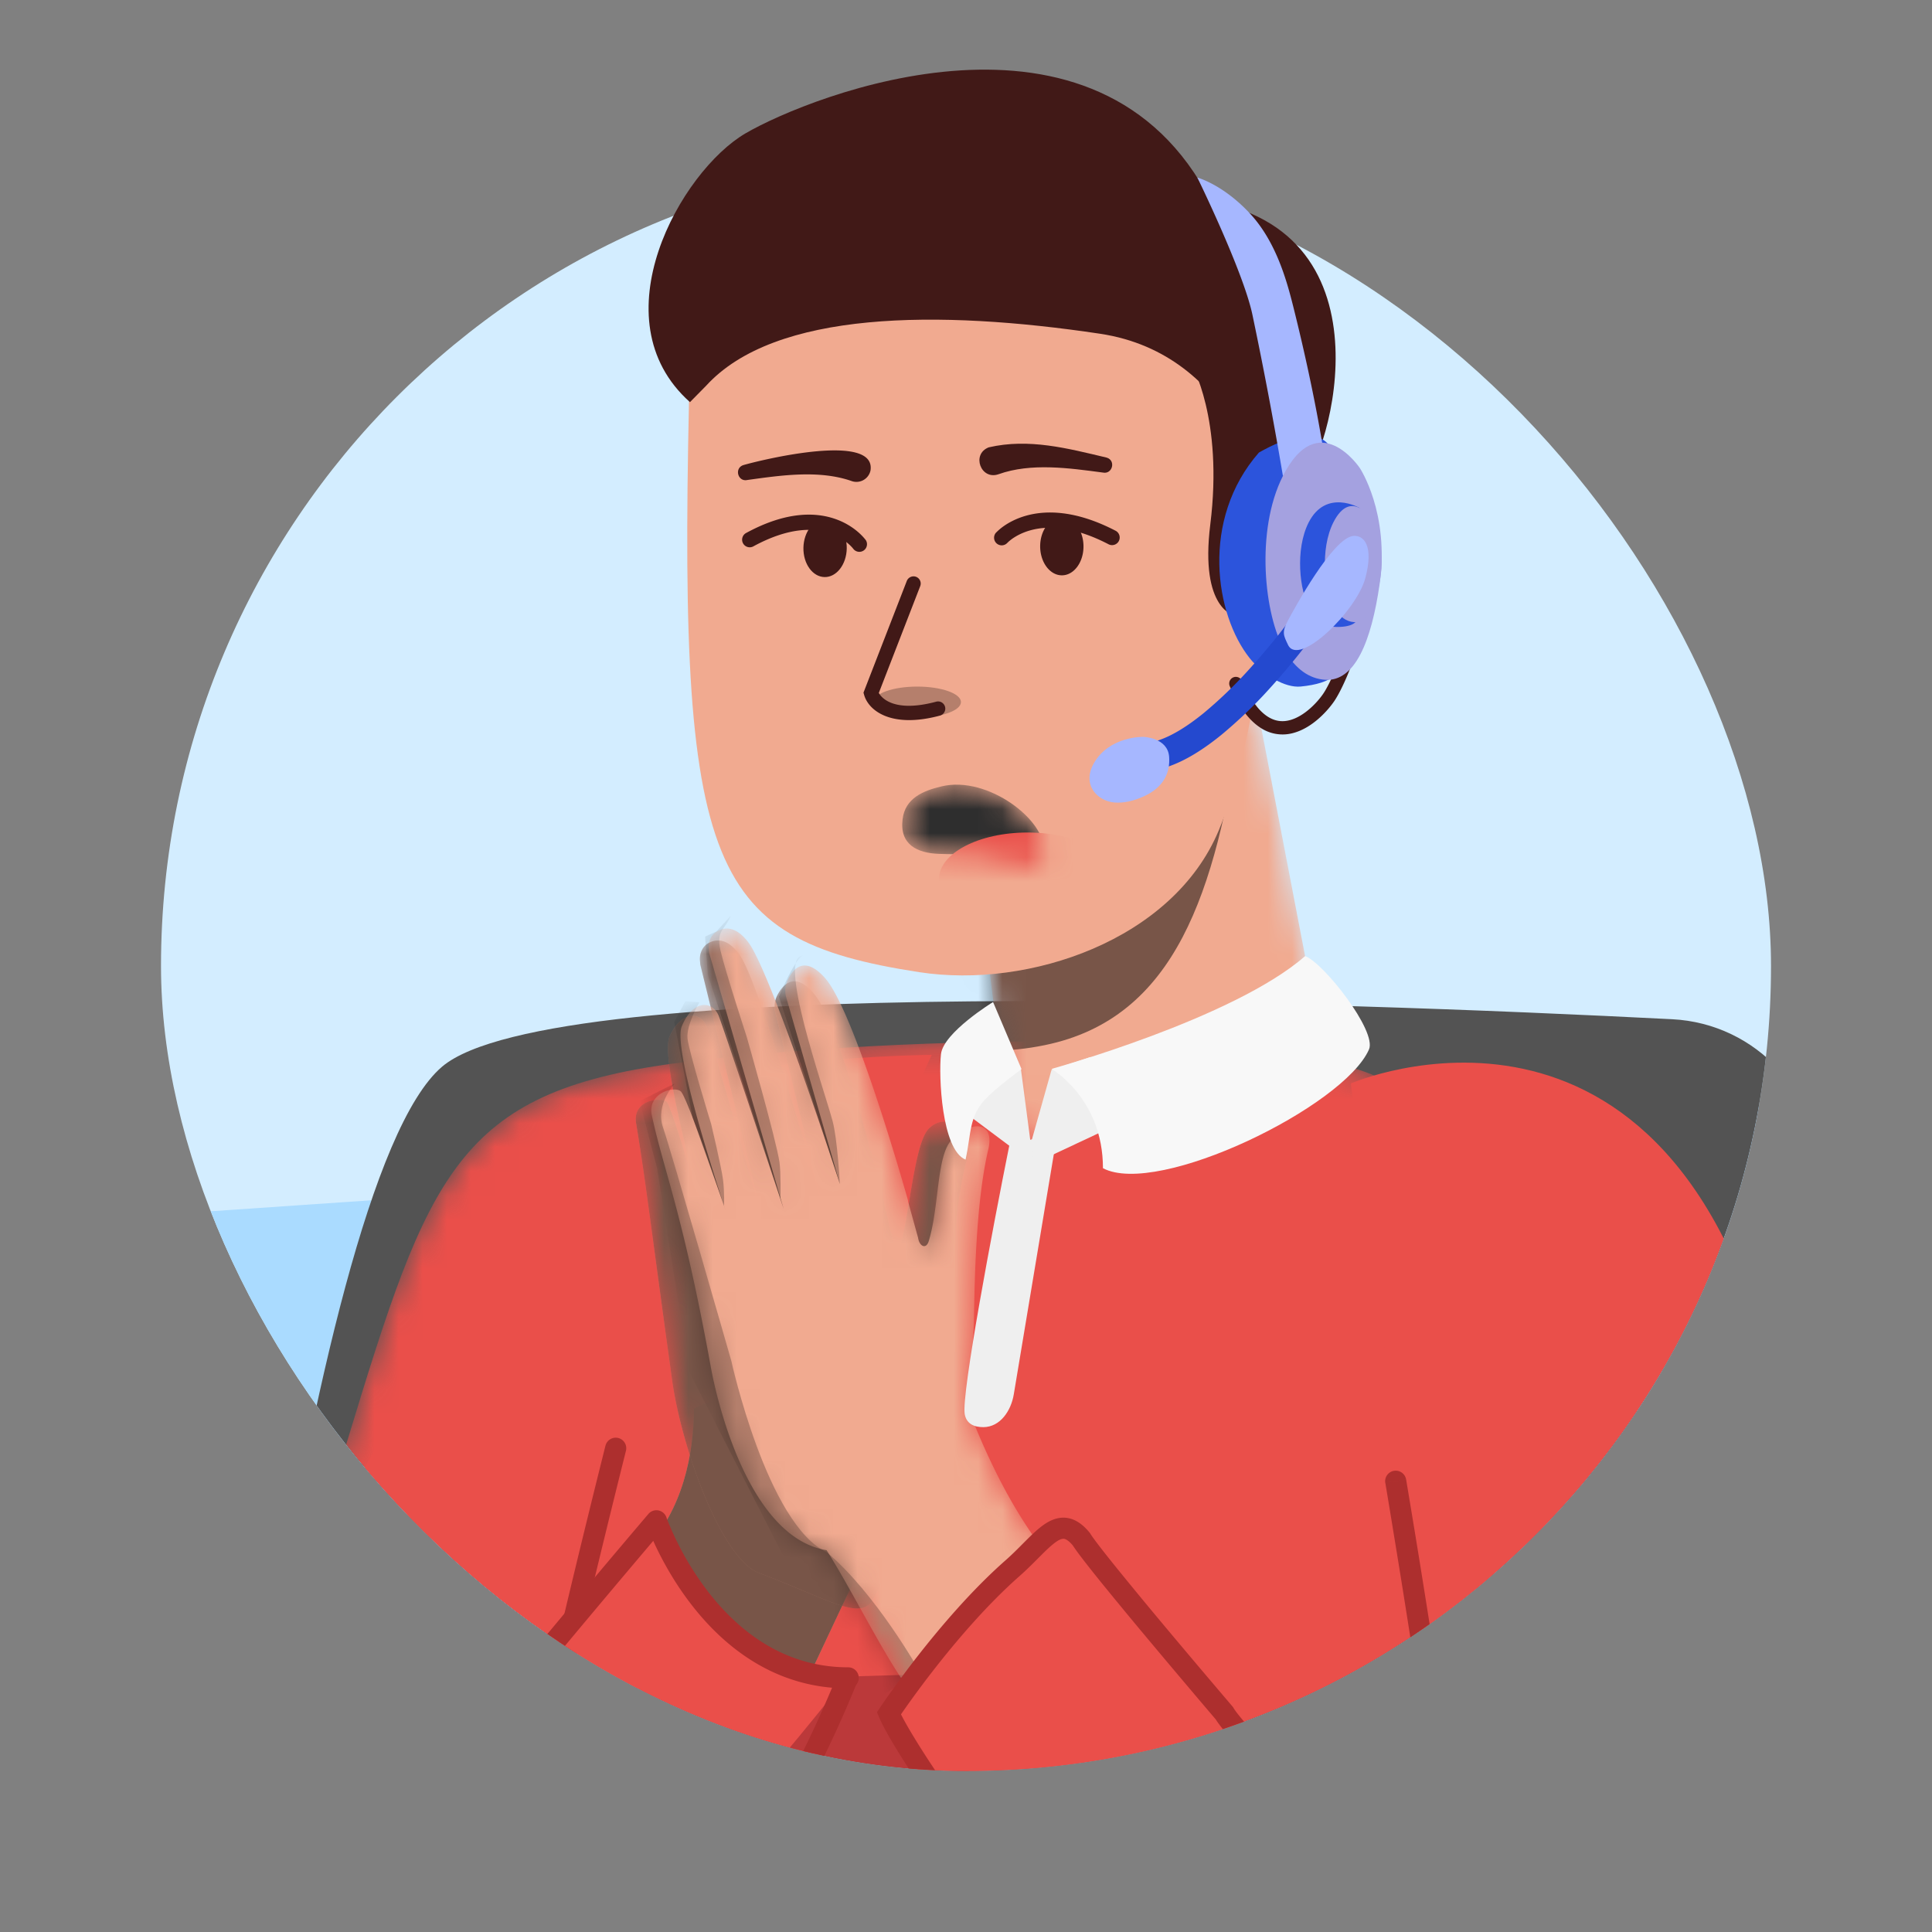 <svg xmlns="http://www.w3.org/2000/svg" width="80" height="80" fill="none" class="persona-ilustration" viewBox="0 0 80 80"><rect x="0" y="0" width="80" height="80" fill="#808080" stroke="none"/><g clip-path="url(#RsPSXMhNSiIYiYd113kSxbvBg02RTruNIPtHpvcfkNQ_a)"><g clip-path="url(#RsPSXMhNSiIYiYd113kSxbvBg02RTruNIPtHpvcfkNQ_b)"><rect width="66.667" height="66.666" x="6.667" y="6.667" fill="#D3EDFF" rx="33.333"/><path fill="#82C2F1" d="m10.242 75.524 65.42-13.16-9.085-7.442-78.4 9.918z"/><path fill="#AADBFF" d="m18.175 68.404 65.42-13.159-7.089-9.732-87.876 6.02z"/><path fill="#535353" d="M75.351 48.82c.078-3.502-2.611-6.437-6.108-6.616-13.868-.708-46.364-1.922-50.936 1.964-5.836 4.961-9.874 44.884-9.874 44.884l65.955 3.25z"/><mask id="RsPSXMhNSiIYiYd113kSxbvBg02RTruNIPtHpvcfkNQ_c" width="51" height="48" x="12" y="43" maskUnits="userSpaceOnUse" style="mask-type:alpha"><path fill="#FFC509" d="M14.383 59.654c3.364-11.07 4.568-14.416 13.532-15.62s27.535-1.574 29.977 1.142c5.749 6.406 5.232 15.26 1.662 30.364-3.57 15.103-17.91 14.486-17.91 14.486H15.497s-5.743-15.142-1.114-30.372"/></mask><g mask="url(#RsPSXMhNSiIYiYd113kSxbvBg02RTruNIPtHpvcfkNQ_c)"><path fill="#EA4F4A" d="M14.383 59.654c3.364-11.07 4.568-14.416 13.532-15.62s27.535-1.574 29.977 1.142c5.749 6.406 5.232 15.26 1.662 30.364-3.57 15.103-17.91 14.486-17.91 14.486H15.497s-5.743-15.142-1.114-30.372"/><path fill="#BB393A" d="m38.787 69.31-25.524.783v25.126h34.222z"/></g><path fill="#EA4F4A" d="M38.583 43.68s-9.64.09-12.054 2.118c-3.766 2.124-5.828 5.024-8.139 9.09C12.372 65.478 7.255 75.38 6.704 81.214c-.32 3.405 1.495 6.723 4.637 8.073 2.09.896 4.607.83 7.05-2.093M55.935 44.863s13.193-5.715 17.53 12.306c2.849 11.845 2.036 23.2.947 28.957-.633 3.361-3.295 6.05-6.687 6.473-2.255.284-4.655-.476-6.193-3.964"/><path fill="#F1AA90" d="M28.739 58.336c-.018 1.807-.428 4.208-2.12 5.915-1.69 1.708 6.766 5.404 6.766 5.404l4.865-10.334s-7.478-2.355-9.507-.985z"/><path fill="#000" d="M28.739 58.336c-.018 1.807-.428 4.208-2.12 5.915-1.69 1.708 6.766 5.404 6.766 5.404l4.865-10.334s-7.478-2.355-9.507-.985z" opacity=".5" style="mix-blend-mode:overlay"/><mask id="RsPSXMhNSiIYiYd113kSxbvBg02RTruNIPtHpvcfkNQ_d" width="15" height="29" x="26" y="38" maskUnits="userSpaceOnUse" style="mask-type:alpha"><path fill="#E58061" d="M37.974 62.29c-.834 2.169-1.707 3.719-1.782 3.866-.516 1.028-1.762.108-4.765-1.024-1.56-.585-3.208-5.184-3.597-7.986-.896-6.477-1.11-8.352-1.49-10.63-.158-.956.96-1.089 1.258-.903.223.142 2.006 6.306 2.006 6.306s-2.373-7.914-1.875-9.008c.498-1.099 1.316-1.018 1.547-.366.193.537 2.352 8.124 2.352 8.124l-2.631-10.73s-.005-.077-.014-.172c-.021-.29.11-.58.35-.713.315-.176.791-.224 1.298.494.883 1.26 3.37 10.198 3.37 10.198l-1.897-7.829a1 1 0 0 1 .075-.685c.231-.461.738-1.065 1.569-.028 1.128 1.403 2.832 8.499 3.024 9.298q.015.063.022.133l.346 1.494c-.123.342.035.366 0 0 .502-1.427.677-4.785 1.333-5.408.795-.761 1.884.166 1.547 1.365-.63 2.24-.625 6.173-.712 7.548-.097 1.527-.283 1.884-.573 3.58z"/></mask><g mask="url(#RsPSXMhNSiIYiYd113kSxbvBg02RTruNIPtHpvcfkNQ_d)"><path fill="#F1AA90" d="M37.974 62.29c-.834 2.169-1.707 3.719-1.782 3.866-.516 1.028-1.762.108-4.765-1.024-1.56-.585-3.208-5.184-3.597-7.986-.896-6.477-1.11-8.352-1.49-10.63-.158-.956.96-1.089 1.258-.903.223.142 2.006 6.306 2.006 6.306s-2.373-7.914-1.875-9.008c.498-1.099 1.316-1.018 1.547-.366.193.537 2.352 8.124 2.352 8.124l-2.631-10.73s-.005-.077-.014-.172c-.021-.29.11-.58.35-.713.315-.176.791-.224 1.298.494.883 1.26 3.37 10.198 3.37 10.198l-1.897-7.829a1 1 0 0 1 .075-.685c.231-.461.738-1.065 1.569-.028 1.128 1.403 2.832 8.499 3.024 9.298q.015.063.022.133l.346 1.494c-.123.342.035.366 0 0 .502-1.427.677-4.785 1.333-5.408.795-.761 1.884.166 1.547 1.365-.63 2.24-.625 6.173-.712 7.548-.097 1.527-.283 1.884-.573 3.58z"/><path fill="#000" d="M37.974 62.29c-.834 2.169-1.707 3.719-1.782 3.866-.516 1.028-1.762.108-4.765-1.024-1.56-.585-3.208-5.184-3.597-7.986-.896-6.477-1.11-8.352-1.49-10.63-.158-.956.96-1.089 1.258-.903.223.142 2.006 6.306 2.006 6.306s-2.373-7.914-1.875-9.008c.498-1.099 1.316-1.018 1.547-.366.193.537 2.352 8.124 2.352 8.124l-2.631-10.73s-.005-.077-.014-.172c-.021-.29.11-.58.35-.713.315-.176.791-.224 1.298.494.883 1.26 3.37 10.198 3.37 10.198l-1.897-7.829a1 1 0 0 1 .075-.685c.231-.461.738-1.065 1.569-.028 1.128 1.403 2.832 8.499 3.024 9.298q.015.063.022.133l.346 1.494c-.123.342.035.366 0 0 .502-1.427.677-4.785 1.333-5.408.795-.761 1.884.166 1.547 1.365-.63 2.24-.625 6.173-.712 7.548-.097 1.527-.283 1.884-.573 3.58z" opacity=".5" style="mix-blend-mode:overlay"/></g><mask id="RsPSXMhNSiIYiYd113kSxbvBg02RTruNIPtHpvcfkNQ_e" width="19" height="34" x="26" y="38" maskUnits="userSpaceOnUse" style="mask-type:alpha"><path fill="#000" d="M44.095 65.758c-.472 1.05-3.051 7.113-5.639 5.101-1.226-.955-2.86-4.51-4.229-6.669-3.154-.514-4.497-5.944-4.796-7.598-1.168-6.425-1.963-8.157-2.44-10.411-.2-.947.997-1.25 1.22-.966.376.495 2.269 6.198 2.269 6.198s-2.706-7.786-2.251-8.909c.454-1.122 1.267-1.084 1.53-.442.213.528 2.692 8 2.692 8l-3.082-10.587s-.008-.076-.021-.167c-.035-.29.082-.585.319-.727.305-.19.782-.267 1.315.432.936 1.213 3.799 10.017 3.799 10.017L32.556 41.3a1 1 0 0 1 .048-.685c.21-.475.69-1.099 1.565-.11 1.184 1.347 3.19 8.353 3.413 9.142a.7.7 0 0 1 .026.129l.407 1.474c.052.362.332.495.441.148.442-1.451.32-3.53.944-4.19.761-.805 1.81-.828 1.522.39-.534 2.268-.564 5.669-.595 7.043-.03 1.532-.225 2.224-.225 3.727 2.32 5.962 4.32 6.653 3.993 7.389"/></mask><g mask="url(#RsPSXMhNSiIYiYd113kSxbvBg02RTruNIPtHpvcfkNQ_e)"><path fill="#F1AA90" d="M44.095 65.758c-.472 1.05-3.051 7.113-5.639 5.101-1.226-.955-2.86-4.51-4.229-6.669-3.154-.514-4.497-5.944-4.796-7.598-1.168-6.425-1.963-8.157-2.44-10.411-.2-.947.997-1.25 1.22-.966.376.495 2.269 6.198 2.269 6.198s-2.706-7.786-2.251-8.909c.454-1.122 1.267-1.084 1.53-.442.213.528 2.692 8 2.692 8l-3.082-10.587s-.008-.076-.021-.167c-.035-.29.082-.585.319-.727.305-.19.782-.267 1.315.432.936 1.213 3.799 10.017 3.799 10.017L32.556 41.3a1 1 0 0 1 .048-.685c.21-.475.69-1.099 1.565-.11 1.184 1.347 3.19 8.353 3.413 9.142a.7.7 0 0 1 .026.129l.407 1.474c.052.362.332.495.441.148.442-1.451.32-3.53.944-4.19.761-.805 1.81-.828 1.522.39-.534 2.268-.564 5.669-.595 7.043-.03 1.532-.225 2.224-.225 3.727 2.32 5.962 4.32 6.653 3.993 7.389"/><path fill="#000" d="M33.277 39.576c-1.159-.134.839 5.502 1.197 6.839.206.761.302 2.611.302 2.611l-2.522-7.757s.72-1.727 1.023-1.693M30.257 37.92c-.227.59-.62.585-.424 1.436.197.852 1.084 3.567 1.084 3.567s1.233 4.305 1.36 5.204c.06.428.043 1.503.043 1.503l-3.012-9.275-.113-1.574.468-.21zM28.958 41.503s-.55.947-.49 1.503c.062.557.98 3.539.98 3.539s.424 1.783.489 2.292c.066.51.044 1.09.044 1.09l-1.303-3.658-.76-3.957.459-.852.585.043z" opacity=".25" style="mix-blend-mode:overlay"/><path fill="#000" d="M27.949 44.86s-.83.862-.494 1.827c.336.966 2.829 9.671 2.829 9.671s1.48 6.759 3.962 7.927c2.015 1.69 3.817 4.9 3.817 4.9l-2.38 1.604-7.14-13.98-1.337-8.448-.73-2.768z" opacity=".25" style="mix-blend-mode:overlay"/></g><path fill="#EA4F4A" d="M44.201 63.374c-5.072 3.214-7.457 7.368-7.457 7.368s1.384 4.913 12.68 16.596c10.596 13.633 21.137 4.305 21.137 4.305"/><path fill="#AD2F2E" fill-rule="evenodd" d="M57.72 60.904c.239-.04.464.12.504.358l-.43.073-.432.072a.437.437 0 0 1 .359-.503m.073.43-.43.073.09.54c.057.344.139.838.236 1.434.196 1.192.455 2.794.711 4.434s.508 3.318.688 4.66c.09.672.162 1.256.207 1.71.048.471.062.756.052.859a.437.437 0 1 0 .87.083c.02-.205-.006-.581-.052-1.03a55 55 0 0 0-.21-1.738 238 238 0 0 0-.691-4.678 585 585 0 0 0-.95-5.878l-.09-.54zM25.602 59.545a.437.437 0 0 0-.53.317l.423.107.424.106a.437.437 0 0 0-.317-.53m-.107.424.424.106-.133.531a649 649 0 0 0-1.412 5.775c-.385 1.615-.77 3.266-1.056 4.59-.143.662-.262 1.24-.343 1.687-.085.467-.121.75-.12.853a.437.437 0 1 1-.874.014c-.003-.206.053-.58.134-1.023.084-.462.204-1.05.349-1.716.288-1.333.674-2.991 1.06-4.608a585 585 0 0 1 1.414-5.783l.133-.533z" clip-rule="evenodd"/><path fill="#EA4F4A" d="M27.204 62.954c3.453 7.485 7.907 6.786 7.907 6.786s-2.415 8.246-14.457 20.23c-4.961 3.121-10.315-1.363-8.655-6.11 2.859-8.156 15.205-20.906 15.205-20.906"/><path fill="#AD2F2E" fill-rule="evenodd" d="M27.594 62.83a.437.437 0 0 0-.746-.14A648 648 0 0 0 18.1 73.205a429 429 0 0 0-2.975 3.698l-.156.198-.053.067.344.27-.344-.27a.437.437 0 0 0 .687.54l.052-.066.155-.196.61-.767c.538-.673 1.332-1.662 2.358-2.923a643 643 0 0 1 8.272-9.953q.076.173.177.379c.309.629.782 1.47 1.442 2.312 1.316 1.683 3.415 3.42 6.454 3.42a.437.437 0 1 0 0-.874c-2.665 0-4.537-1.515-5.766-3.084a12.4 12.4 0 0 1-1.74-3.063l-.018-.049-.004-.011z" clip-rule="evenodd"/><path fill="#BB393A" d="M41.944 78.045s13.718 9.31 19.588 10.596c2.758.603 5.184-.17 6.915-1.115 1.031-.564 3.662-2.937 4.082-4.034.822-2.146 1.692-8.698 1.622-13.34-.105-6.836-.376-11.627-.376-11.627s2.128 10.036 1.643 17.1c-.485 7.063-.468 11.136-2.483 13.951-1.735 2.426-7.928 6.245-12.797 5.104-4.599-1.075-8.681-3.067-18.194-16.635M6.735 83.397s6.727 5.752 10.053 3.366c5.973-1.445 18.305-17.348 18.305-17.348l-2.647 5.865S21.848 91.443 17.418 92.349s-11.523.353-10.683-8.947z"/><path fill="#AD2F2E" fill-rule="evenodd" d="M42.98 64.531c-.227.228-.485.487-.775.742-1.328 1.172-2.586 2.648-3.517 3.84a41 41 0 0 0-1.38 1.874c.195.389.565 1.017 1.106 1.851a78 78 0 0 0 2.596 3.72 128 128 0 0 0 8.551 10.36.437.437 0 1 1-.644.591 128 128 0 0 1-8.61-10.432 79 79 0 0 1-2.626-3.763c-.652-1.004-1.096-1.77-1.276-2.198l-.092-.216.13-.196.364.242-.364-.242.002-.003.006-.008.021-.032.083-.122a42.462 42.462 0 0 1 1.444-1.965c.945-1.209 2.241-2.733 3.628-3.956.267-.235.504-.473.731-.702l.106-.106c.251-.25.507-.501.763-.678.257-.179.576-.327.943-.28.366.048.672.277.94.6l.02.024.016.026c.13.212.553.758 1.145 1.489a202 202 0 0 0 2.005 2.43 464 464 0 0 0 2.51 2.971l.229.27.028.033.021.038c.054.096.23.325.538.682.297.343.688.776 1.144 1.266.91.981 2.066 2.184 3.204 3.353a505 505 0 0 0 4.093 4.153l.378.38-.309.309-.309.309-.38-.38a541 541 0 0 1-4.1-4.162c-1.139-1.17-2.3-2.379-3.218-3.367a50 50 0 0 1-1.165-1.29c-.274-.318-.5-.597-.615-.785l-.206-.242a513 513 0 0 1-2.513-2.978 202 202 0 0 1-2.015-2.44c-.556-.688-1.01-1.269-1.191-1.552-.19-.222-.309-.263-.363-.27-.056-.007-.153.006-.332.13-.18.127-.384.32-.643.58zm17.152 16.345-.309.309a.437.437 0 1 0 .618-.619zM35.246 69.103c.224.09.332.345.241.569-2.14 5.289-4.947 9.48-7.218 12.348a45 45 0 0 1-2.858 3.289 30 30 0 0 1-1.082 1.07l-.062.055-.016.015-.004.004-.002.001-.291-.325.29.326a.437.437 0 0 1-.581-.653l.003-.003.014-.012a15 15 0 0 0 .276-.258c.192-.185.473-.461.825-.826a44 44 0 0 0 2.803-3.225c2.233-2.821 4.99-6.94 7.093-12.134a.437.437 0 0 1 .57-.241" clip-rule="evenodd"/></g><mask id="RsPSXMhNSiIYiYd113kSxbvBg02RTruNIPtHpvcfkNQ_f" width="16" height="19" x="39" y="29" maskUnits="userSpaceOnUse" style="mask-type:alpha"><path fill="#000" d="m39.935 31.899 1.618 12.924 1.176 2.826 12.078-4.072-2.772-14.434z"/></mask><g mask="url(#RsPSXMhNSiIYiYd113kSxbvBg02RTruNIPtHpvcfkNQ_f)"><path fill="#F1AA90" d="m39.935 31.899 1.618 12.924 1.176 2.826 12.078-4.072-2.772-14.434z"/><path fill="#000" d="M51.369 29.957c-1.03 6.979-2.687 12.204-8.102 13.319C37.124 44.542 34.891 40 34.891 40l4.018-8.709 9.982-3.94 2.474 2.605z" opacity=".5" style="mix-blend-mode:overlay"/></g><path fill="#EFEFEF" d="M39.947 58.558c-.148-.814 1.17-7.767 1.849-11.141l1.988-.509-1.805 10.827c-.114.687-.564 1.356-1.26 1.36-.375 0-.698-.13-.772-.537"/><path fill="#EFEFEF" d="m45.154 43.769-1.613.533-.86 3.053.108.837 4.703-2.207z"/><path fill="#EFEFEF" d="m42.791 48.19-.517-3.922-.812-.209-1.379 2.104z"/><path fill="#F8F8F8" d="M42.299 44.27s-.99.723-1.454 1.197c-.737.75-.623 1.478-.864 2.55-.992-.403-1.118-3.472-1.017-4.368.1-.896 2.157-2.158 2.157-2.158zM43.539 44.26s2.132 1.219 2.132 4.113c2.28 1.204 9.987-2.556 11.017-4.921.329-.759-1.87-3.573-2.644-3.863-2.973 2.597-10.502 4.672-10.502 4.672z"/><path fill="#F1AA90" d="M28.575 14.712c-.542 21.177.495 24.165 9.5 25.545 4.537.695 10.488-1.333 12.385-5.858 1.252-2.986 2.421-8.995 2.08-15.912s-2.56-8.49-5.084-9.965c-1.552-.905-18.3-5.148-18.877 6.186z"/><path fill="#411917" fill-rule="evenodd" d="M55.35 20.602a.275.275 0 0 1 .386.047c1.065 1.358 1.097 3.207.81 4.793-.29 1.593-.915 3.001-1.268 3.546v.001c-.132.202-.36.486-.652.746-.291.26-.664.51-1.086.62a1.65 1.65 0 0 1-1.374-.239c-.454-.303-.874-.85-1.244-1.703a.275.275 0 0 1 .505-.22c.348.803.712 1.244 1.044 1.466.322.215.635.24.93.163.308-.08.604-.27.86-.498.253-.225.449-.471.555-.635.31-.477.91-1.815 1.188-3.345.278-1.536.216-3.186-.701-4.356a.275.275 0 0 1 .047-.386" clip-rule="evenodd"/><path fill="#411917" d="M29.24 15.972c2.842-3.116 9.616-3.156 16.308-2.153 5.644.843 6.828 6.845 6.828 6.845s.573-.534 1.479-.743 4.196-10.08-3.712-11.574c-4.645-9.154-16.59-4.39-19.273-2.825s-6.15 7.7-2.3 11.13z"/><path fill="#411917" d="M49.322 15.06s1.343 2.257.793 6.662c-.441 3.537 1.018 3.774 1.018 3.774s.333-3.627 1.247-4.827c.913-1.2-1.084-3.863-1.084-3.863l-1.974-1.742z"/><path fill="#2C54DC" d="M51.749 27.255c-1.429-1.784-2.056-5.732.38-8.516 2.546-1.443 2.964-.181 2.964-.181s1.154 2.694.728 5.65c-.337 2.335.735 3.957-1.963 4.22-.65.062-1.544-.469-2.11-1.173"/><path fill="#A6B7FF" d="M49.581 7.354s1.89 3.863 2.276 5.663a170 170 0 0 1 1.266 6.69l1.684-.996s-.352-2.403-1.247-5.98c-.267-1.065-.708-2.729-1.827-3.917-1.118-1.189-2.152-1.46-2.152-1.46"/><path fill="#A4A1E0" d="M53.197 26.937c-.844-1.44-1.227-4.955-.074-7.23 1.467-2.892 3.182-.33 3.182-.33s1.246 1.862.82 4.82c-.336 2.334-1.013 4.044-2.26 3.951-.65-.046-1.211-.433-1.668-1.211"/><path fill="#2C54DC" d="M54.223 25.173c-.414-.705-.6-2.423-.035-3.538.72-1.413 2.106-.604 2.106-.604s.062 1.355-.147 2.798c-.163 1.142.67 2.06-.654 2.13-.825.042-1.045-.411-1.27-.79z"/><path fill="#A4A1E0" d="M55.25 25.164c-.415-.704-.6-2.423-.036-3.538.72-1.412 1.556-.158 1.556-.158s.608.91.403 2.357c-.163 1.142-.496 1.978-1.107 1.936-.318-.024-.592-.213-.817-.593z"/><path fill="#2449CF" fill-rule="evenodd" d="M54.404 25.287a.58.58 0 0 1 .137.81l-.445-.317.445.317-.003.004-.008.011-.03.04-.11.152a29.485 29.485 0 0 1-1.845 2.236 19 19 0 0 1-1.968 1.887c-.703.571-1.469 1.072-2.233 1.326a.58.58 0 0 1-.367-1.101c.572-.19 1.212-.593 1.867-1.126a18 18 0 0 0 1.843-1.77 28 28 0 0 0 1.874-2.285l.026-.036.006-.009.001-.002a.58.58 0 0 1 .81-.137" clip-rule="evenodd"/><path fill="#A6B7FF" d="M56.039 22.192c.425-.039.86.39.495 1.75-.364 1.358-2.756 3.7-3.2 2.76-.187-.396-.264-.516-.009-.996.256-.48 1.862-3.44 2.714-3.514M46.148 33.23c-.712-.059-1.359-.736-.855-1.623.638-1.13 2.044-1.095 2.044-1.095s1.021.023 1.075.832c.043.639-.212 1.246-1.037 1.626-.433.197-.844.29-1.227.26"/><mask id="RsPSXMhNSiIYiYd113kSxbvBg02RTruNIPtHpvcfkNQ_g" width="7" height="4" x="37" y="32" maskUnits="userSpaceOnUse" style="mask-type:alpha"><path fill="#411917" d="M43.2 35.206c.142-1.184-2.27-3.112-4.216-2.643-.774.185-1.506.491-1.61 1.362-.128 1.045.6 1.398 1.502 1.432.99.039 1.64-.05 2.341.186.77.26 1.158.383 1.576.283.228-.054.383-.372.414-.62z"/></mask><g mask="url(#RsPSXMhNSiIYiYd113kSxbvBg02RTruNIPtHpvcfkNQ_g)"><path fill="#2E2E2E" d="M43.2 35.206c.142-1.184-2.27-3.112-4.216-2.643-.774.185-1.506.491-1.61 1.362-.128 1.045.6 1.398 1.502 1.432.99.039 1.64-.05 2.341.186.77.26 1.158.383 1.576.283.228-.054.383-.372.414-.62z"/><path fill="#EA4F4A" d="M42.552 38.327c2.026 0 3.67-.863 3.67-1.928s-1.644-1.927-3.67-1.927c-2.027 0-3.67.863-3.67 1.927s1.643 1.928 3.67 1.928"/></g><ellipse cx="37.981" cy="29.071" fill="#000" opacity=".25" rx="1.81" ry=".641" style="mix-blend-mode:overlay"/><path fill="#411917" fill-rule="evenodd" d="M37.934 23.885c.154.06.23.232.17.386l-1.714 4.422c.145.266.722.808 2.376.362a.298.298 0 1 1 .156.576c-2.002.54-2.952-.196-3.14-.854l-.027-.096 1.794-4.626a.3.3 0 0 1 .385-.17" clip-rule="evenodd"/><path fill="#411917" d="M34.143 23.895c.495.01.906-.52.919-1.181.012-.662-.38-1.206-.875-1.215s-.907.52-.919 1.182.38 1.205.875 1.214"/><path fill="#411917" fill-rule="evenodd" d="m35.856 22.373-.257.181za.316.316 0 0 1-.515.363l-.007-.009-.037-.045c-.035-.04-.091-.099-.168-.166-.154-.134-.391-.3-.717-.42-.64-.233-1.68-.305-3.203.52a.315.315 0 1 1-.3-.553c1.654-.898 2.883-.864 3.719-.559.412.15.714.361.915.537a2.4 2.4 0 0 1 .288.298l.017.022.005.008.002.002z" clip-rule="evenodd"/><path fill="#411917" d="M30.783 19.258c.825-.238 5.514-1.362 5.262.227a.596.596 0 0 1-.794.43c-1.344-.465-2.916-.232-4.301-.04-.401.09-.555-.493-.167-.617M43.974 23.823c-.495.003-.9-.532-.903-1.194s.396-1.2.891-1.202.9.532.903 1.193c.003.662-.395 1.2-.89 1.203"/><path fill="#411917" fill-rule="evenodd" d="m41.228 22.073.237.207za.316.316 0 0 0 .474.416l.007-.008.039-.037q.054-.053.173-.14c.16-.111.405-.25.742-.344.666-.186 1.73-.208 3.24.577a.315.315 0 0 0 .291-.56c-1.632-.848-2.86-.859-3.7-.625-.416.116-.727.29-.936.437a2.3 2.3 0 0 0-.321.274l-.006.006-.002.003z" clip-rule="evenodd"/><path fill="#411917" d="M45.664 19.567c-1.392-.185-2.968-.411-4.315.069-.735.259-1.137-.83-.409-1.112 1.662-.386 3.276.043 4.886.425.392.119.237.705-.162.618"/></g><defs><clipPath id="RsPSXMhNSiIYiYd113kSxbvBg02RTruNIPtHpvcfkNQ_a"><path fill="#fff" d="M0 0h80v80H0z"/></clipPath><clipPath id="RsPSXMhNSiIYiYd113kSxbvBg02RTruNIPtHpvcfkNQ_b"><rect width="66.667" height="66.666" x="6.667" y="6.667" fill="#fff" rx="33.333"/></clipPath></defs></svg>